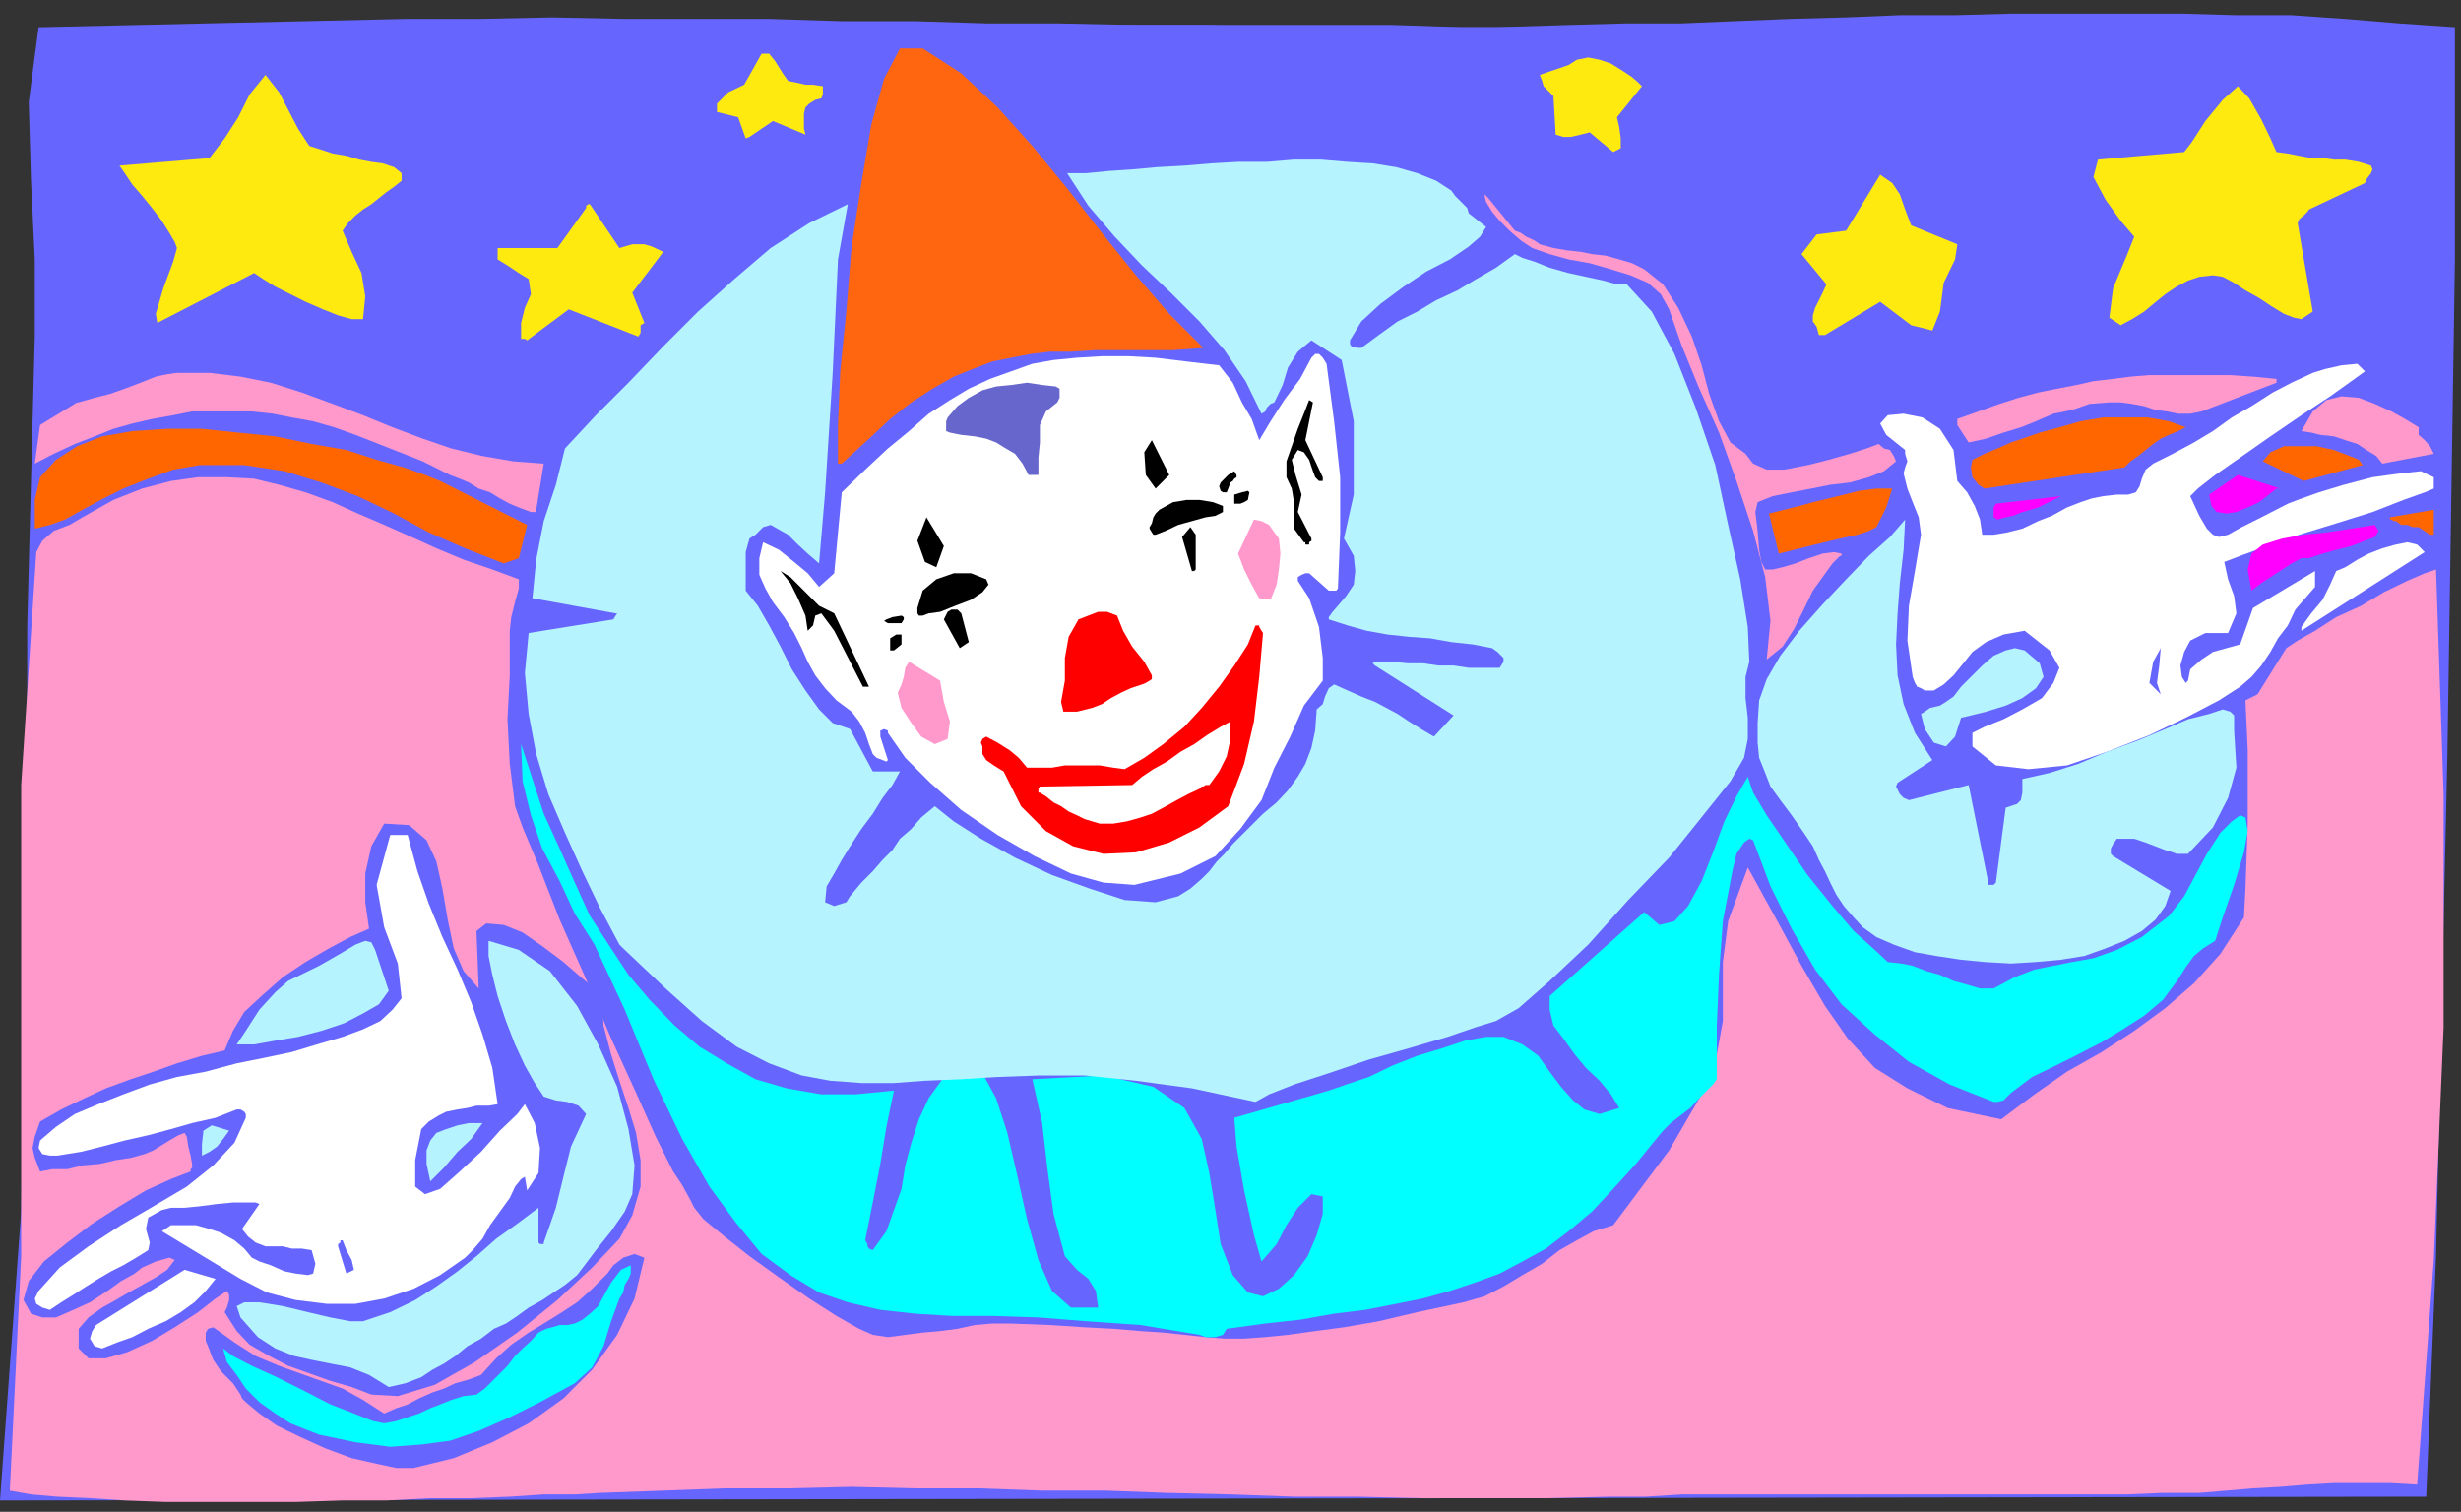 <?xml version="1.0" encoding="UTF-8" standalone="no"?>
<svg
   xmlns:ooo="http://xml.openoffice.org/svg/export"
   xmlns:dc="http://purl.org/dc/elements/1.1/"
   xmlns:cc="http://creativecommons.org/ns#"
   xmlns:rdf="http://www.w3.org/1999/02/22-rdf-syntax-ns#"
   xmlns:svg="http://www.w3.org/2000/svg"
   xmlns="http://www.w3.org/2000/svg"
   xmlns:sodipodi="http://sodipodi.sourceforge.net/DTD/sodipodi-0.dtd"
   xmlns:inkscape="http://www.inkscape.org/namespaces/inkscape"
   version="1.2"
   width="32.54mm"
   height="19.99mm"
   viewBox="0 0 3254 1999"
   preserveAspectRatio="xMidYMid"
   xml:space="preserve"
   id="svg192"
   sodipodi:docname="clown2.svg"
   style="fill-rule:evenodd;stroke-width:28.222;stroke-linejoin:round"
   inkscape:version="0.92.5 (2060ec1f9f, 2020-04-08)"><rect x="0" y="0" width="3254" height="1999" fill="#333333" stroke="none"/><sodipodi:namedview
   pagecolor="#ffffff"
   bordercolor="#666666"
   borderopacity="1"
   objecttolerance="10"
   gridtolerance="10"
   guidetolerance="10"
   inkscape:pageopacity="0"
   inkscape:pageshadow="2"
   inkscape:window-width="664"
   inkscape:window-height="487"
   id="namedview194"
   showgrid="false"
   inkscape:zoom="0.2102413"
   inkscape:cx="61.492914"
   inkscape:cy="37.757479"
   inkscape:window-x="0"
   inkscape:window-y="0"
   inkscape:window-maximized="0"
   inkscape:current-layer="svg192" />
 <defs
   class="ClipPathGroup"
   id="defs8">
  <clipPath
   id="presentation_clip_path"
   clipPathUnits="userSpaceOnUse">
   <rect
   x="0"
   y="0"
   width="21000"
   height="29700"
   id="rect2" />
  </clipPath>
  <clipPath
   id="presentation_clip_path_shrink"
   clipPathUnits="userSpaceOnUse">
   <rect
   x="21"
   y="29"
   width="20958"
   height="29641"
   id="rect5" />
  </clipPath>
 </defs>
 <defs
   class="TextShapeIndex"
   id="defs12">
  <g
   ooo:slide="id1"
   ooo:id-list="id3"
   id="g10" />
 </defs>
 <defs
   class="EmbeddedBulletChars"
   id="defs44">
  <g
   id="bullet-char-template-57356"
   transform="matrix(4.8828125e-4,0,0,-4.8828125e-4,0,0)">
   <path
   d="M 580,1141 1163,571 580,0 -4,571 Z"
   id="path14"
   inkscape:connector-curvature="0" />
  </g>
  <g
   id="bullet-char-template-57354"
   transform="matrix(4.8828125e-4,0,0,-4.8828125e-4,0,0)">
   <path
   d="M 8,1128 H 1137 V 0 H 8 Z"
   id="path17"
   inkscape:connector-curvature="0" />
  </g>
  <g
   id="bullet-char-template-10146"
   transform="matrix(4.8828125e-4,0,0,-4.8828125e-4,0,0)">
   <path
   d="M 174,0 602,739 174,1481 1456,739 Z M 1358,739 309,1346 659,739 Z"
   id="path20"
   inkscape:connector-curvature="0" />
  </g>
  <g
   id="bullet-char-template-10132"
   transform="matrix(4.8828125e-4,0,0,-4.8828125e-4,0,0)">
   <path
   d="M 2015,739 1276,0 H 717 l 543,543 H 174 v 393 h 1086 l -543,545 h 557 z"
   id="path23"
   inkscape:connector-curvature="0" />
  </g>
  <g
   id="bullet-char-template-10007"
   transform="matrix(4.8828125e-4,0,0,-4.8828125e-4,0,0)">
   <path
   d="m 0,-2 c -7,16 -16,29 -25,39 l 381,530 c -94,256 -141,385 -141,387 0,25 13,38 40,38 9,0 21,-2 34,-5 21,4 42,12 65,25 l 27,-13 111,-251 280,301 64,-25 24,25 c 21,-10 41,-24 62,-43 C 886,937 835,863 770,784 769,783 710,716 594,584 L 774,223 c 0,-27 -21,-55 -63,-84 l 16,-20 C 717,90 699,76 672,76 641,76 570,178 457,381 L 164,-76 c -22,-34 -53,-51 -92,-51 -42,0 -63,17 -64,51 -7,9 -10,24 -10,44 0,9 1,19 2,30 z"
   id="path26"
   inkscape:connector-curvature="0" />
  </g>
  <g
   id="bullet-char-template-10004"
   transform="matrix(4.8828125e-4,0,0,-4.8828125e-4,0,0)">
   <path
   d="M 285,-33 C 182,-33 111,30 74,156 52,228 41,333 41,471 c 0,78 14,145 41,201 34,71 87,106 158,106 53,0 88,-31 106,-94 l 23,-176 c 8,-64 28,-97 59,-98 l 735,706 c 11,11 33,17 66,17 42,0 63,-15 63,-46 V 965 c 0,-36 -10,-64 -30,-84 L 442,47 C 390,-6 338,-33 285,-33 Z"
   id="path29"
   inkscape:connector-curvature="0" />
  </g>
  <g
   id="bullet-char-template-9679"
   transform="matrix(4.8828125e-4,0,0,-4.8828125e-4,0,0)">
   <path
   d="M 813,0 C 632,0 489,54 383,161 276,268 223,411 223,592 c 0,181 53,324 160,431 106,107 249,161 430,161 179,0 323,-54 432,-161 108,-107 162,-251 162,-431 0,-180 -54,-324 -162,-431 C 1136,54 992,0 813,0 Z"
   id="path32"
   inkscape:connector-curvature="0" />
  </g>
  <g
   id="bullet-char-template-8226"
   transform="matrix(4.8828125e-4,0,0,-4.8828125e-4,0,0)">
   <path
   d="m 346,457 c -73,0 -137,26 -191,78 -54,51 -81,114 -81,188 0,73 27,136 81,188 54,52 118,78 191,78 73,0 134,-26 185,-79 51,-51 77,-114 77,-187 0,-75 -25,-137 -76,-188 -50,-52 -112,-78 -186,-78 z"
   id="path35"
   inkscape:connector-curvature="0" />
  </g>
  <g
   id="bullet-char-template-8211"
   transform="matrix(4.8828125e-4,0,0,-4.8828125e-4,0,0)">
   <path
   d="M -4,459 H 1135 V 606 H -4 Z"
   id="path38"
   inkscape:connector-curvature="0" />
  </g>
  <g
   id="bullet-char-template-61548"
   transform="matrix(4.8828125e-4,0,0,-4.8828125e-4,0,0)">
   <path
   d="m 173,740 c 0,163 58,303 173,419 116,115 255,173 419,173 163,0 302,-58 418,-173 116,-116 174,-256 174,-419 0,-163 -58,-303 -174,-418 C 1067,206 928,148 765,148 601,148 462,206 346,322 231,437 173,577 173,740 Z"
   id="path41"
   inkscape:connector-curvature="0" />
  </g>
 </defs>
 <g
   id="g49"
   transform="translate(-8873,-13850)">
  <g
   id="id2"
   class="Master_Slide">
   <g
   id="bg-id2"
   class="Background" />
   <g
   id="bo-id2"
   class="BackgroundObjects" />
  </g>
 </g>
 <g
   class="SlideGroup"
   id="g190"
   transform="translate(-8873,-13850)">
  <g
   id="g188">
   <g
   id="container-id1">
    <g
   id="id1"
   class="Slide"
   clip-path="url(#presentation_clip_path)">
     <g
   class="Page"
   id="g184">
      <g
   class="Graphic"
   id="g182">
       <g
   id="id3">
        <rect
   class="BoundingBox"
   x="8873"
   y="13850"
   width="3254"
   height="1999"
   id="rect51"
   style="fill:none;stroke:none" />
        <path
   d="m 12081,15829 -3208,5 28,-382 8,-389 v -386 l 10,-382 v -102 l -5,-104 -3,-104 13,-99 485,-11 h 97 l 97,-2 96,2 h 94 97 l 96,3 h 97 l 97,3 h 94 l 96,2 h 97 l 97,3 h 94 96 97 l 96,-3 74,-2 h 74 l 71,-3 74,-3 74,-2 73,-3 h 74 l 74,-2 h 73 74 74 l 71,2 h 74 l 73,5 72,6 73,5 v 307 l -10,657 -15,661 z"
   id="path53"
   inkscape:connector-curvature="0"
   style="fill:#6666ff;stroke:none" />
        <path
   d="m 12069,15813 -36,-2 h -36 -38 l -35,2 -36,3 -36,2 -35,3 -36,3 h -48 l -48,2 h -49 -50 -49 -48 -48 -49 -51 -48 -48 -48 -51 -49 l -48,3 h -48 l -84,2 h -81 -84 l -84,-2 h -84 l -84,-3 -84,-2 -81,-3 h -84 l -84,-3 h -84 l -84,-2 -84,2 h -84 l -81,3 -84,3 -33,2 h -41 l -45,3 -51,2 h -54 l -58,3 h -58 l -62,2 h -58 -58 -56 l -54,-2 -46,-3 -43,-2 -35,-3 -28,-5 15,-310 v -311 -312 l 20,-308 8,-15 15,-13 21,-8 17,-10 41,-23 38,-15 38,-10 36,-5 h 38 l 36,2 33,8 35,10 36,13 33,15 35,15 36,16 33,15 36,15 38,13 35,13 v 12 l -5,18 -5,20 -2,18 v 59 l -3,58 3,59 7,56 10,28 21,50 28,72 35,79 33,78 33,72 26,58 18,36 5,10 12,18 11,20 5,10 12,15 28,23 33,26 39,28 40,28 36,23 30,17 18,8 20,3 23,-3 23,-3 23,-2 23,-3 23,-5 23,-2 h 23 l 53,2 46,3 38,2 36,3 30,2 28,3 28,3 25,2 h 26 l 28,-2 30,-3 36,-5 38,-5 46,-8 51,-12 61,-13 28,-8 25,-13 25,-15 26,-15 23,-18 23,-13 22,-12 26,-8 74,-99 43,-74 20,-53 8,-44 v -38 -40 l 7,-54 26,-71 38,69 33,61 31,53 30,43 36,39 43,27 53,26 71,15 44,-33 43,-30 46,-26 43,-28 41,-30 38,-33 35,-39 31,-48 2,-38 3,-86 v -97 l -3,-66 16,-8 38,-61 15,-10 23,-13 28,-18 33,-15 30,-18 31,-15 23,-10 15,-5 10,297 v 308 l -13,308 z"
   id="path55"
   inkscape:connector-curvature="0"
   style="fill:#ff99cc;stroke:none" />
        <path
   d="m 9155,15605 28,20 28,18 31,13 28,10 28,10 28,10 27,15 28,18 16,-7 15,-5 15,-8 18,-8 15,-5 15,-7 18,-5 16,-6 20,-22 20,-18 23,-16 20,-12 21,-13 23,-15 20,-18 20,-20 8,-11 13,-10 15,-5 13,5 -13,54 -23,48 -33,46 -38,38 -46,33 -48,25 -51,21 -53,13 h -23 l -28,-6 -31,-7 -35,-13 -33,-15 -31,-15 -23,-16 -18,-15 -5,-5 -2,-5 -10,-15 -16,-16 -10,-15 -7,-18 -3,-7 v -11 l 3,-5 z"
   id="path57"
   inkscape:connector-curvature="0"
   style="fill:#6666ff;stroke:none" />
        <path
   d="m 9170,15585 3,-6 3,-10 v -7 l -3,-5 -15,10 -23,18 -31,20 -30,18 -33,15 -28,8 h -23 l -13,-13 v -26 l 13,-15 18,-13 18,-10 17,-10 18,-10 18,-10 15,-10 10,-13 -7,-3 -18,5 -18,8 -10,8 -18,10 -18,13 -23,15 -22,10 -23,10 h -18 l -15,-5 -10,-18 7,-25 20,-26 31,-25 33,-25 36,-23 35,-21 33,-15 26,-10 v -3 l 2,-2 v -3 -2 l -2,-11 -3,-12 -2,-13 -3,-5 -8,3 -12,7 -13,8 -8,5 -12,5 -18,5 -20,3 -21,5 -23,2 -20,5 h -20 l -16,3 -7,-18 -3,-13 3,-15 7,-20 28,-16 31,-15 28,-13 33,-12 30,-10 31,-11 33,-10 30,-7 11,-26 15,-25 25,-23 26,-23 30,-20 31,-18 28,-15 25,-11 -5,-35 v -38 l 8,-36 17,-30 33,2 23,20 13,28 8,36 7,41 8,38 13,30 20,23 -3,-76 13,-10 23,2 25,10 26,18 28,21 23,20 18,15 10,10 2,39 10,38 11,35 12,36 10,33 6,36 v 35 l -11,38 -17,31 -36,38 -46,43 -53,43 -56,39 -53,30 -49,15 -35,-2 -26,-10 -28,-8 -28,-10 -28,-10 -25,-13 -26,-15 -17,-18 z"
   id="path59"
   inkscape:connector-curvature="0"
   style="fill:#6666ff;stroke:none" />
        <path
   d="m 9117,15529 41,12 -13,16 -15,15 -18,13 -20,12 -23,10 -21,11 -20,7 -20,8 -10,-3 -6,-10 3,-10 5,-8 z"
   id="path61"
   inkscape:connector-curvature="0"
   style="fill:#ffffff;stroke:none" />
        <path
   d="m 8926,15358 21,-18 25,-17 31,-13 33,-13 35,-13 36,-10 38,-7 41,-11 35,-7 38,-8 33,-10 34,-10 27,-10 23,-11 16,-15 12,-15 -5,-46 -18,-48 -10,-56 18,-66 h 23 l 13,48 15,43 18,44 20,43 18,43 15,43 13,44 7,48 -12,2 h -16 l -12,3 -13,2 -15,3 -10,5 -13,8 -10,10 -8,41 v 35 l 13,10 20,-7 26,-23 28,-26 25,-28 23,-22 10,-13 13,25 7,33 -2,33 -15,23 -3,-18 -5,3 -8,10 -7,15 -13,18 -13,18 -10,18 -13,15 -10,10 -33,23 -35,18 -39,13 -38,7 h -38 l -41,-5 -38,-10 -35,-18 -104,-63 12,-8 h 16 17 l 18,5 15,5 18,10 13,11 10,12 10,5 15,5 18,8 15,3 16,2 7,-2 3,-13 -5,-18 -13,-2 h -13 l -12,-3 h -10 -13 l -13,-5 -10,-8 -8,-10 23,-33 -5,-2 h -13 -17 l -21,2 -23,3 -20,2 h -18 l -12,3 -18,10 -3,15 5,18 -2,10 -16,10 -17,10 -16,8 -17,10 -16,10 -17,11 -16,10 -15,10 -10,-3 -8,-5 -2,-7 5,-10 28,-31 38,-28 43,-28 43,-25 44,-26 35,-28 28,-30 15,-33 v -5 l -2,-3 -5,-3 h -5 l -28,11 -31,7 -28,8 -30,8 -31,7 -30,8 -28,7 -31,5 h -10 l -10,-2 -5,-8 z"
   id="path63"
   inkscape:connector-curvature="0"
   style="fill:#ffffff;stroke:none" />
        <path
   d="m 9331,15534 -11,-36 v -3 l 3,-2 v -3 h 3 l 5,13 7,13 3,13 z"
   id="path65"
   inkscape:connector-curvature="0"
   style="fill:#6666ff;stroke:none" />
        <path
   d="m 9562,14834 15,46 15,46 21,46 20,45 20,44 26,40 25,38 28,33 33,34 33,28 36,22 38,21 41,12 46,8 h 45 l 51,-5 -10,48 -8,49 -10,51 -10,50 3,5 v 3 l 2,3 5,2 18,-25 10,-28 10,-28 5,-31 8,-30 10,-31 13,-28 18,-25 53,-8 18,33 15,46 13,56 13,58 15,54 18,41 25,22 h 36 l -3,-22 -10,-16 -15,-12 -16,-18 -15,-56 -8,-59 -7,-61 -13,-58 94,-5 66,15 41,28 23,41 10,45 8,49 7,45 16,41 20,23 20,5 21,-10 20,-18 18,-25 12,-28 8,-28 v -23 l -15,-3 -18,18 -15,23 -13,25 -20,23 -10,-35 -13,-59 -10,-58 -3,-38 125,-36 23,-8 30,-10 31,-15 33,-13 33,-10 30,-10 28,-5 h 23 l 25,10 21,15 15,21 15,20 16,18 15,12 20,6 26,-8 -11,-18 -15,-18 -18,-17 -15,-18 -15,-21 -13,-17 -5,-21 v -18 l 125,-111 20,17 20,-5 18,-20 18,-33 15,-38 15,-41 16,-33 15,-26 7,21 18,30 26,38 28,41 33,41 28,33 28,25 17,16 18,2 15,3 18,7 18,5 18,8 18,5 17,5 h 18 l 28,-15 26,-10 25,-5 25,-5 28,-5 31,-11 33,-17 36,-28 20,-26 15,-28 15,-28 18,-28 5,-5 10,-10 11,-8 7,3 3,18 -5,28 -13,43 -15,43 -10,31 -16,10 -12,10 -11,15 -10,16 -20,27 -25,21 -28,18 -28,17 -31,16 -30,15 -31,15 -28,21 -5,5 -5,5 -8,2 h -5 l -58,-23 -54,-30 -45,-36 -44,-40 -35,-46 -31,-54 -28,-56 -23,-61 -5,-2 -7,5 -10,15 -5,21 -13,68 -5,69 -3,69 v 71 l -5,7 -8,8 -10,10 -12,13 -13,10 -13,10 -10,10 -5,6 -31,38 -30,33 -28,30 -31,26 -30,23 -31,17 -30,16 -33,12 -33,11 -36,10 -35,7 -41,8 -41,5 -45,8 -46,5 -51,7 -5,8 -10,3 h -13 l -8,-3 -78,-13 -72,-5 -63,-5 -61,-2 h -54 l -48,-3 -46,-5 -43,-10 -38,-13 -38,-23 -38,-28 -33,-40 -36,-49 -36,-63 -38,-79 -38,-92 -20,-43 -20,-43 -26,-41 -20,-43 -23,-43 -15,-44 -11,-45 z"
   id="path67"
   inkscape:connector-curvature="0"
   style="fill:#00ffff;stroke:none" />
        <path
   d="m 9168,15633 13,10 25,13 33,15 36,18 35,18 31,12 25,10 15,3 16,-3 15,-5 15,-5 15,-7 13,-5 15,-6 16,-5 17,-2 11,-8 10,-10 10,-10 10,-10 10,-13 10,-10 11,-10 10,-11 10,-5 8,-2 10,-3 h 10 l 10,-2 10,-5 10,-8 11,-10 7,-13 10,-18 13,-17 13,-6 v 11 l -3,7 -5,8 -2,10 -5,8 -11,30 -10,33 -15,28 -23,21 -46,25 -40,20 -41,18 -38,13 -38,5 -41,3 -46,-6 -48,-10 -18,-7 -20,-8 -20,-13 -21,-15 -18,-18 -12,-18 -13,-17 z"
   id="path69"
   inkscape:connector-curvature="0"
   style="fill:#00ffff;stroke:none" />
        <path
   d="m 10047,14819 v -3 l -5,-2 -5,2 v 8 l 10,31 -2,2 -5,-2 -8,-3 -5,-5 -5,-13 -5,-15 -8,-15 -10,-13 -20,-15 -15,-16 -13,-17 -10,-18 -8,-18 -10,-20 -13,-21 -15,-20 -10,-18 -8,-18 v -22 l 5,-21 21,10 20,16 18,15 15,18 20,-18 10,-107 31,-30 30,-28 28,-23 26,-23 28,-18 25,-15 28,-13 28,-10 28,-10 28,-5 31,-3 33,-2 h 35 l 36,2 41,5 43,5 18,23 12,26 13,22 10,28 15,-25 18,-28 21,-28 15,-28 5,-5 h 5 l 5,5 5,8 10,76 8,74 v 73 l -3,74 -2,3 h -3 -5 -2 l -26,-23 h -5 l -5,2 -5,3 v 5 l 15,23 13,38 5,41 v 30 l -25,33 -18,41 -21,41 -17,43 -28,38 -33,36 -46,23 -61,15 -41,-3 -43,-12 -48,-23 -49,-28 -48,-33 -41,-36 -33,-33 z"
   id="path71"
   inkscape:connector-curvature="0"
   style="fill:#ffffff;stroke:none" />
        <path
   d="m 10200,14870 -5,-3 -8,-5 -10,-7 -5,-8 v -10 l -2,-5 2,-5 5,-3 15,8 16,10 12,10 11,13 h 17 16 l 17,-3 h 16 15 15 l 18,3 15,2 26,-15 25,-18 28,-23 23,-25 23,-28 20,-28 18,-28 10,-25 h 5 v 2 l 3,5 2,3 -5,58 -7,59 -13,56 -21,56 -38,28 -40,20 -44,13 -43,2 -40,-10 -36,-20 -33,-33 z"
   id="path73"
   inkscape:connector-curvature="0"
   style="fill:#ff0000;stroke:none" />
        <path
   d="m 10248,14890 122,-2 13,-11 15,-10 18,-10 18,-13 18,-10 17,-12 18,-11 13,-7 v 23 l -5,23 -10,20 -13,18 h -5 l -3,2 h -2 l -3,3 -15,7 -15,8 -18,10 -15,8 -15,5 -18,5 -18,3 h -18 l -10,-3 -10,-3 -10,-5 -11,-5 -10,-7 -10,-5 -10,-8 -8,-5 h -2 v -3 -2 z"
   id="path75"
   inkscape:connector-curvature="0"
   style="fill:#ffffff;stroke:none" />
        <path
   d="m 11481,14837 v -18 l 16,-8 25,-10 25,-13 26,-15 15,-20 8,-20 -13,-23 -33,-26 -28,5 -23,10 -18,13 -12,15 -13,16 -13,12 -13,8 h -12 l -5,-3 -5,-2 -3,-5 -3,-8 -7,-48 2,-46 8,-46 8,-48 -3,-23 -8,-20 -7,-18 -5,-20 2,-8 3,-8 -3,-10 v -5 l -25,-20 -8,-15 10,-11 21,-2 25,5 23,15 18,28 5,41 13,15 10,18 7,18 3,20 h 15 l 18,-3 20,-5 21,-10 18,-7 20,-11 18,-7 15,-5 15,-3 18,-2 h 15 l 10,-3 5,-8 3,-10 5,-12 10,-8 26,-13 28,-15 25,-15 25,-18 26,-15 28,-18 25,-13 28,-13 16,-5 22,-5 21,-2 10,10 -18,13 -28,20 -38,25 -41,28 -40,28 -33,23 -23,18 -10,10 12,26 10,17 8,8 8,3 12,-3 18,-10 26,-13 35,-18 13,-5 28,-10 33,-10 38,-10 36,-5 28,-3 17,8 v 15 l -12,5 -28,10 -41,16 -48,15 -49,15 -43,15 -35,13 -21,8 5,23 8,22 3,23 -11,26 h -30 l -20,10 -8,15 -5,18 2,15 5,8 3,-3 3,-15 15,-13 15,-10 18,-5 18,-5 17,-48 82,-49 v 21 l -13,15 -13,15 -10,21 -13,17 -10,18 -12,18 -13,15 -15,13 -28,18 -44,23 -48,23 -56,22 -53,18 -51,5 -43,-5 z"
   id="path77"
   inkscape:connector-curvature="0"
   style="fill:#ffffff;stroke:none" />
        <path
   d="m 10109,14834 -18,-10 -13,-18 -13,-20 -5,-20 5,-11 3,-10 2,-12 5,-8 41,25 5,28 8,26 -3,23 z"
   id="path79"
   inkscape:connector-curvature="0"
   style="fill:#ff99cc;stroke:none" />
        <path
   d="m 9442,15412 -5,-23 v -18 l 5,-13 8,-10 13,-5 15,-5 15,-3 h 18 l -15,21 -18,17 -18,21 z"
   id="path81"
   inkscape:connector-curvature="0"
   style="fill:#b5f4ff;stroke:none" />
        <path
   d="m 10533,15307 -84,-18 -74,-10 -68,-7 h -59 l -56,2 -48,3 -48,2 -41,3 h -43 l -41,-3 -38,-7 -43,-16 -43,-22 -46,-34 -48,-43 -56,-53 -5,-5 -26,-49 -23,-48 -23,-51 -22,-51 -16,-53 -10,-53 -5,-54 5,-53 112,-18 v 0 l 3,-5 2,-3 h -2 l -110,-20 5,-51 10,-51 16,-48 12,-48 41,-44 43,-43 46,-48 46,-46 48,-43 48,-41 51,-33 51,-25 -13,73 -7,150 -10,158 -8,94 -15,-13 -13,-12 -13,-13 -23,-13 -10,3 -5,5 -5,5 -8,5 -5,18 v 15 18 18 l 16,20 15,26 15,28 15,30 18,28 18,25 18,18 23,8 30,56 h 36 l -10,18 -13,17 -13,21 -15,20 -13,20 -13,21 -10,18 -10,17 -2,21 12,5 16,-5 5,-8 15,-18 15,-15 13,-15 13,-13 10,-15 15,-13 13,-15 18,-15 25,20 36,23 45,25 49,23 50,18 46,15 41,3 30,-8 16,-10 15,-13 10,-10 10,-13 10,-10 11,-13 10,-10 12,-12 18,-18 18,-15 15,-16 13,-18 10,-17 8,-21 5,-23 2,-28 8,-7 3,-10 5,-11 7,-5 18,8 18,8 18,7 15,8 15,8 15,10 16,10 17,10 26,-28 -104,-66 -3,-3 v 0 l 3,-2 h 2 21 l 20,2 h 20 l 21,3 h 20 l 20,3 h 21 20 l 5,-8 v -5 l -8,-8 -7,-5 -26,-5 -28,-3 -28,-5 -28,-2 -28,-3 -28,-5 -25,-7 -25,-8 v -3 l 5,-7 7,-8 11,-13 10,-15 2,-18 -2,-20 -13,-23 13,-58 v -97 l -16,-81 -40,-26 -18,15 -13,21 -7,23 -11,23 -5,2 -5,5 -2,5 -5,3 -21,-43 -28,-41 -33,-38 -38,-38 -38,-36 -36,-38 -35,-41 -28,-43 h 25 l 31,-3 30,-2 33,-3 36,-2 36,-3 35,-2 h 38 l 36,-3 h 35 l 36,3 33,2 31,5 28,8 25,10 20,13 5,7 8,8 8,8 2,7 23,18 -8,13 -15,13 -25,17 -31,16 -30,20 -31,23 -25,23 -15,25 v 5 l 2,3 8,2 h 5 l 23,-17 25,-18 26,-13 25,-15 28,-13 25,-15 26,-15 25,-18 10,5 16,5 20,8 25,7 23,5 23,5 18,5 h 13 l 33,36 30,56 28,71 26,76 17,79 16,72 10,63 2,46 -5,20 v 28 l 3,26 v 28 l -5,25 -18,31 -36,45 -45,56 -54,56 -53,59 -51,48 -41,36 -30,17 -26,8 -38,13 -51,15 -53,15 -53,18 -46,15 -33,13 z"
   id="path83"
   inkscape:connector-curvature="0"
   style="fill:#b5f4ff;stroke:none" />
        <path
   d="m 9387,15684 -26,-16 -25,-10 -26,-5 -25,-5 -23,-5 -25,-10 -23,-15 -23,-26 -5,-15 10,-5 h 20 l 31,5 33,8 30,7 26,5 h 17 l 36,-12 33,-16 28,-18 28,-20 25,-20 26,-23 28,-20 28,-21 v 46 l 2,2 h 3 2 v -2 l 16,-46 10,-41 10,-40 20,-43 -10,-11 -15,-5 -15,-2 -16,-5 -12,-18 -13,-23 -13,-28 -12,-31 -11,-33 -7,-28 -5,-25 v -20 l 40,12 41,28 36,46 28,51 25,56 15,56 8,48 -3,38 -10,23 -18,26 -20,25 -15,20 -10,13 -16,13 -15,10 -15,10 -18,10 -15,11 -15,10 -16,7 -17,13 -18,10 -16,13 -15,10 -15,8 -15,10 -21,8 z"
   id="path85"
   inkscape:connector-curvature="0"
   style="fill:#b5f4ff;stroke:none" />
        <path
   d="m 9140,15378 v -15 l 2,-18 11,-7 23,7 -8,11 -8,10 -10,7 z"
   id="path87"
   inkscape:connector-curvature="0"
   style="fill:#b5f4ff;stroke:none" />
        <path
   d="m 9186,15231 12,-18 18,-28 21,-23 17,-15 41,-20 28,-16 20,-12 13,-5 8,2 5,10 7,21 11,33 -13,18 -21,12 -25,13 -30,10 -31,8 -30,5 -28,5 z"
   id="path89"
   inkscape:connector-curvature="0"
   style="fill:#b5f4ff;stroke:none" />
        <path
   d="m 11392,14537 -2,40 -5,44 -3,40 -2,41 2,41 8,38 15,38 23,36 -46,30 -2,5 5,10 5,5 7,3 79,-20 26,129 v 3 h 5 2 l 3,-3 13,-99 15,-5 5,-5 2,-10 v -18 l 36,-8 38,-12 38,-16 41,-15 36,-15 30,-13 28,-7 18,-6 10,3 5,5 v 10 10 l 3,49 -11,40 -20,39 -33,35 h -15 l -5,-2 -10,-3 -13,-5 -13,-5 -15,-5 h -13 -10 l -5,7 -3,6 v 2 5 l 3,3 76,46 -7,20 -13,18 -18,15 -23,13 -25,10 -28,10 -31,5 -33,3 -33,2 -35,-2 -31,-3 -33,-5 -28,-5 -28,-10 -23,-10 -18,-13 -12,-13 -13,-15 -10,-15 -8,-16 -7,-15 -8,-15 -8,-18 -10,-15 -18,-26 -15,-20 -13,-18 -7,-18 -8,-20 -2,-20 v -26 l 2,-30 10,-28 18,-31 25,-33 31,-35 31,-33 30,-31 28,-25 z"
   id="path91"
   inkscape:connector-curvature="0"
   style="fill:#b5f4ff;stroke:none" />
        <path
   d="m 11466,14799 -8,25 -12,13 -16,-5 -12,-18 -5,-20 5,-3 7,-5 13,-3 8,-5 10,-7 10,-13 15,-15 13,-13 15,-13 16,-7 12,-3 13,3 20,17 5,18 -10,15 -18,13 -22,10 -26,8 -20,5 z"
   id="path93"
   inkscape:connector-curvature="0"
   style="fill:#b5f4ff;stroke:none" />
        <path
   d="m 10014,14758 -38,-74 -17,-23 -8,3 -3,13 -7,7 -3,-20 -10,-23 -10,-20 -13,-16 13,8 18,18 20,20 20,10 46,97 z"
   id="path95"
   inkscape:connector-curvature="0"
   style="fill:#000000;stroke:none" />
        <path
   d="m 11725,14753 5,15 -15,-15 5,-28 10,-18 -2,23 z"
   id="path97"
   inkscape:connector-curvature="0"
   style="fill:#6666ff;stroke:none" />
        <path
   d="m 11209,14722 5,-51 -7,-58 -16,-61 -22,-66 -23,-64 -26,-58 -23,-56 -17,-49 -11,-20 -17,-15 -23,-10 -26,-8 -28,-8 -28,-5 -25,-7 -23,-8 -15,-10 -15,-13 -13,-13 -10,-12 -8,-13 -2,-8 v -2 l 5,5 35,43 8,3 7,5 11,5 7,5 18,5 18,3 18,2 15,3 18,2 18,5 17,5 16,8 25,20 20,31 18,38 13,38 10,38 13,36 15,28 20,15 10,13 18,8 h 23 l 31,-6 28,-7 28,-8 22,-7 16,-6 7,6 8,2 5,8 3,7 -16,13 -20,8 -25,7 -26,3 -25,5 -26,5 -25,5 -20,8 -3,13 3,25 2,25 3,16 5,10 h 10 l 13,-3 17,-5 18,-7 18,-6 15,-2 10,2 v 3 h -2 v 0 l -3,3 -7,7 -26,36 -12,25 -13,26 -15,23 z"
   id="path99"
   inkscape:connector-curvature="0"
   style="fill:#ff99cc;stroke:none" />
        <path
   d="m 10055,14710 h -5 v -5 -8 -3 l 8,-5 h 7 v 13 z"
   id="path101"
   inkscape:connector-curvature="0"
   style="fill:#000000;stroke:none" />
        <path
   d="m 10142,14707 -21,-38 5,-10 5,-3 h 8 l 5,5 10,38 z"
   id="path103"
   inkscape:connector-curvature="0"
   style="fill:#000000;stroke:none" />
        <path
   d="m 10065,14664 3,2 v 3 l -3,5 h -2 -16 l -5,-3 3,-2 8,-3 z"
   id="path105"
   inkscape:connector-curvature="0"
   style="fill:#000000;stroke:none" />
        <path
   d="m 11916,14684 v -5 l 13,-18 15,-18 10,-20 8,-18 12,-5 16,-10 15,-8 18,-7 18,-5 15,-3 13,3 10,10 z"
   id="path107"
   inkscape:connector-curvature="0"
   style="fill:#ffffff;stroke:none" />
        <path
   d="m 10093,14664 h -5 l -2,-3 v -5 -2 l 7,-23 18,-15 23,-8 h 23 l 20,8 3,7 -8,10 -15,10 -21,8 -20,8 -15,2 z"
   id="path109"
   inkscape:connector-curvature="0"
   style="fill:#000000;stroke:none" />
        <path
   d="m 10553,14643 -15,-2 -10,-18 -10,-20 -8,-21 21,-45 10,2 10,5 7,10 6,8 2,20 -2,21 -3,20 z"
   id="path111"
   inkscape:connector-curvature="0"
   style="fill:#ff99cc;stroke:none" />
        <path
   d="m 11850,14631 -5,-28 5,-21 15,-12 26,-8 28,-5 30,-3 33,-5 31,-5 5,8 -5,8 -13,5 -18,7 -20,5 -18,5 -18,6 h -10 l -13,7 -20,13 -20,13 z"
   id="path113"
   inkscape:connector-curvature="0"
   style="fill:#ff00ff;stroke:none" />
        <path
   d="m 10449,14605 -13,-45 11,-13 7,10 v 23 18 2 3 l -2,2 z"
   id="path115"
   inkscape:connector-curvature="0"
   style="fill:#000000;stroke:none" />
        <path
   d="m 9539,14595 -51,-20 -48,-21 -46,-25 -48,-23 -48,-18 -49,-15 -53,-8 h -59 l -35,6 -33,12 -33,13 -26,13 -28,15 -23,13 -20,7 -20,5 v -38 l 7,-30 21,-23 28,-18 33,-13 40,-7 46,-3 h 46 l 48,5 49,5 48,10 46,8 40,13 36,10 28,10 20,8 115,58 -11,44 z"
   id="path117"
   inkscape:connector-curvature="0"
   style="fill:#ff6600;stroke:none" />
        <path
   d="m 10098,14534 23,38 -10,28 -15,-7 -10,-28 z"
   id="path119"
   inkscape:connector-curvature="0"
   style="fill:#000000;stroke:none" />
        <path
   d="m 11225,14582 -13,-53 20,-5 20,-5 18,-5 21,-5 20,-5 20,-5 23,-3 h 21 l -8,25 -8,16 -5,10 -10,5 -15,5 -23,5 -33,8 z"
   id="path121"
   inkscape:connector-curvature="0"
   style="fill:#ff6600;stroke:none" />
        <path
   d="m 10597,14567 -13,-18 v -17 -18 l -3,-18 -7,-15 v -21 l 7,-20 8,-23 8,-20 2,-5 3,-8 2,-5 5,3 -10,50 23,49 v 5 h -5 l -3,-3 -2,-2 -3,-8 -5,-15 -7,-10 -8,-3 -8,13 5,20 8,26 -5,23 18,35 v 3 l -3,2 v 3 h -2 -3 v -3 0 z"
   id="path123"
   inkscape:connector-curvature="0"
   style="fill:#000000;stroke:none" />
        <path
   d="m 10401,14557 h -3 l -2,-3 -3,-5 v -2 l 3,-5 2,-8 3,-5 5,-5 18,-10 18,-3 h 17 l 18,3 13,5 v 8 l -10,5 -13,2 -18,5 -18,5 -17,8 z"
   id="path125"
   inkscape:connector-curvature="0"
   style="fill:#000000;stroke:none" />
        <path
   d="m 12091,14557 h -5 l -15,-10 h -8 l -7,-3 h -8 l -7,-5 h -3 l -3,-2 h -2 v -3 l 58,-10 z"
   id="path127"
   inkscape:connector-curvature="0"
   style="fill:#ff6600;stroke:none" />
        <path
   d="m 9582,14524 v 3 h -2 -3 -2 l -16,-6 -12,-5 -13,-7 -13,-8 -15,-5 -13,-8 -12,-5 -13,-5 -36,-18 -38,-15 -51,-20 -28,-10 -28,-8 -28,-5 -25,-5 -28,-3 h -25 -28 -26 l -25,5 -28,5 -26,6 -25,7 -25,10 -26,10 -28,13 -25,13 7,-51 49,-30 45,-21 44,-13 43,-5 h 43 l 41,5 40,8 41,13 41,15 40,15 39,16 40,15 38,13 41,10 41,7 40,3 z"
   id="path129"
   inkscape:connector-curvature="0"
   style="fill:#ff99cc;stroke:none" />
        <path
   d="m 11512,14516 86,-10 -10,5 -10,5 -10,5 -10,3 -11,3 -12,5 -10,2 -11,3 -5,-3 v -5 -8 z"
   id="path131"
   inkscape:connector-curvature="0"
   style="fill:#ff00ff;stroke:none" />
        <path
   d="m 11794,14504 38,-26 56,18 v 0 0 h -3 -2 l -10,8 -13,10 -15,7 -15,6 -13,2 -13,-2 -7,-8 z"
   id="path133"
   inkscape:connector-curvature="0"
   style="fill:#ff00ff;stroke:none" />
        <path
   d="m 10505,14516 v -12 l 10,-3 8,-2 2,2 -2,10 -5,3 -5,2 h -5 z"
   id="path135"
   inkscape:connector-curvature="0"
   style="fill:#000000;stroke:none" />
        <path
   d="m 10485,14493 2,-5 10,-10 8,-5 3,5 v 3 l -3,2 -2,3 -3,2 -3,8 -2,5 h -5 l -3,-2 z"
   id="path137"
   inkscape:connector-curvature="0"
   style="fill:#000000;stroke:none" />
        <path
   d="m 10396,14432 23,46 -18,18 -13,-18 -2,-30 z"
   id="path139"
   inkscape:connector-curvature="0"
   style="fill:#000000;stroke:none" />
        <path
   d="m 11763,14415 -10,5 -12,5 -11,5 -10,7 -10,8 -10,8 -10,7 -8,8 -185,28 -8,-5 -8,-10 -2,-13 2,-10 16,-8 17,-7 18,-8 15,-5 23,-8 26,-7 28,-8 30,-5 h 31 28 l 28,5 z"
   id="path141"
   inkscape:connector-curvature="0"
   style="fill:#ff6600;stroke:none" />
        <path
   d="m 10233,14478 -8,-15 -10,-13 -12,-7 -13,-8 -13,-5 -15,-3 -18,-2 -15,-3 -5,-2 v -8 -5 l 2,-5 13,-15 15,-11 18,-10 18,-5 20,-2 21,-3 20,3 18,2 5,3 v 5 7 l -3,6 -15,12 -8,18 v 23 l -2,20 v 21 2 h -5 -3 z"
   id="path143"
   inkscape:connector-curvature="0"
   style="fill:#6666cc;stroke:none" />
        <path
   d="m 11919,14486 -54,-26 10,-12 18,-8 h 20 23 l 23,5 21,8 12,5 5,7 z"
   id="path145"
   inkscape:connector-curvature="0"
   style="fill:#ff6600;stroke:none" />
        <path
   d="m 9986,14463 h -5 v -51 l 3,-71 8,-79 7,-86 13,-84 13,-77 17,-61 21,-40 h 30 l 51,33 48,45 46,51 46,56 46,59 45,56 44,51 45,45 -40,3 h -38 -33 -33 l -31,2 h -28 l -25,3 -26,5 -25,5 -26,10 -25,10 -28,16 -28,18 -28,22 -30,28 z"
   id="path147"
   inkscape:connector-curvature="0"
   style="fill:#ff660f;stroke:none" />
        <path
   d="m 9570,14445 -110,-41 -68,-25 -61,-18 -54,-13 -46,-7 -40,-5 h -33 l -31,2 -25,5 -23,5 -20,8 -21,8 -20,7 -20,5 -21,6 h -23 -28 l 3,-120 -3,-120 v -119 l 3,-120 28,-5 25,-2 28,-3 h 28 26 28 25 28 l 92,-2 91,-3 h 94 l 92,-2 h 91 l 92,-3 h 94 91 92 94 91 92 94 91 92 94 92 l 91,3 h 94 92 l 91,2 h 94 92 l 91,3 h 94 92 91 l 94,2 h 92 91 95 91 l 5,3 3,127 -3,127 -5,127 -10,127 -74,-48 10,-20 -2,-13 -13,-5 h -20 -23 l -26,5 -20,5 -13,5 -40,-2 -38,-3 -33,-2 h -31 -28 l -23,2 -25,3 -23,2 -23,5 -23,5 -25,8 -26,5 -28,8 -30,10 -33,8 -38,10 -5,2 -77,-20 -10,8 -5,12 v 16 l 3,12 -69,36 h -51 l -38,-31 -31,-45 -22,-56 -26,-59 -25,-46 -33,-30 -18,-8 -18,-5 -18,-2 -18,-6 -17,-2 -18,-5 -15,-5 -18,-8 -13,-8 -10,-7 -13,-8 -7,-10 -11,-8 -12,-7 -10,-8 -13,-7 -31,-11 -30,-10 -33,-7 -33,-6 -36,-5 -38,-2 h -36 -38 -35 -38 l -36,2 h -38 l -36,3 h -33 l -33,2 h -33 l -160,-155 -31,-7 -25,10 -18,23 -10,33 -10,38 -8,38 -5,36 -7,25 -51,38 -51,41 -48,43 -46,43 -46,41 -48,43 -49,41 -48,41 -2,12 z"
   id="path149"
   inkscape:connector-curvature="0"
   style="fill:#6666ff;stroke:none" />
        <path
   d="m 12023,14463 -8,-10 -13,-8 -12,-8 -16,-5 -15,-5 -18,-2 -12,-3 -13,-2 15,-26 18,-15 20,-5 23,2 21,8 22,10 18,10 18,11 v 10 l 8,7 7,8 5,10 z"
   id="path151"
   inkscape:connector-curvature="0"
   style="fill:#ff99cc;stroke:none" />
        <path
   d="m 11476,14435 -15,-23 v -2 -3 -3 0 l 28,-10 28,-10 25,-8 26,-7 25,-5 26,-5 22,-5 26,-3 23,-3 25,-2 h 26 25 28 28 l 30,2 31,3 v 5 l -99,38 -15,3 h -16 l -15,-3 -15,-2 -15,-5 -16,-3 -15,-2 h -15 l -26,2 -23,8 -25,5 -23,10 -20,8 -23,7 -23,8 z"
   id="path153"
   inkscape:connector-curvature="0"
   style="fill:#ff99cc;stroke:none" />
        <path
   d="m 9570,14300 -3,-2 v 0 h -3 -2 v -21 l 5,-20 8,-18 -3,-20 -13,-8 -15,-10 -13,-8 v -15 h 79 l 38,-53 v -3 l 3,-2 v 0 h 2 l 39,58 17,-5 h 16 l 10,3 15,7 -41,54 16,40 -5,3 v 5 5 l -3,5 -92,-36 z"
   id="path155"
   inkscape:connector-curvature="0"
   style="fill:#ffea0f;stroke:none" />
        <path
   d="m 9031,14069 119,-10 20,-26 18,-28 15,-30 21,-26 18,23 12,23 13,25 15,23 16,5 15,5 18,3 17,5 16,3 15,2 15,5 10,8 v 10 l -10,8 -10,7 -10,8 -10,8 -11,7 -10,8 -10,10 -7,10 12,28 13,28 5,31 -3,30 h -15 l -18,-5 -20,-8 -23,-10 -20,-10 -20,-10 -16,-10 -12,-8 -128,66 -2,-12 10,-34 13,-35 5,-18 -3,-8 -7,-12 -10,-16 -13,-17 -13,-16 -13,-15 -10,-15 z"
   id="path157"
   inkscape:connector-curvature="0"
   style="fill:#ffea0f;stroke:none" />
        <path
   d="m 11288,14226 -33,-40 20,-26 39,-5 45,-74 16,11 10,15 7,20 8,21 61,25 -3,20 -15,31 -5,38 -10,25 -28,-7 -41,-31 -73,44 h -8 l -3,-11 -5,-7 v -8 l 3,-10 5,-10 5,-10 z"
   id="path159"
   inkscape:connector-curvature="0"
   style="fill:#ffea0f;stroke:none" />
        <path
   d="m 11695,14163 -18,-21 -20,-28 -16,-30 6,-23 114,-10 10,-13 18,-28 23,-28 20,-18 15,16 16,28 12,25 8,18 15,2 15,3 16,3 h 15 l 15,2 h 15 l 18,3 16,5 2,5 -2,5 -6,8 -2,5 -74,35 -2,3 -5,5 -6,5 -2,5 20,117 -15,10 -10,-2 -13,-5 -18,-11 -15,-10 -18,-10 -15,-10 -15,-8 -13,-2 -18,2 -15,5 -15,8 -15,10 -16,13 -12,10 -16,10 -15,8 -15,-10 5,-39 18,-43 z"
   id="path161"
   inkscape:connector-curvature="0"
   style="fill:#ffea0f;stroke:none" />
        <path
   d="m 11006,14051 -31,-26 -12,3 -13,3 h -10 l -10,-3 -3,-51 -5,-5 -8,-8 -2,-7 -3,-8 38,-13 11,-7 15,-3 15,3 15,5 16,10 12,8 8,7 5,5 -33,41 3,13 2,15 v 13 z"
   id="path163"
   inkscape:connector-curvature="0"
   style="fill:#ffea0f;stroke:none" />
        <path
   d="m 9864,14031 -5,2 -10,-28 -28,-7 v -11 l 15,-15 21,-10 23,-41 h 10 l 8,10 10,16 7,10 10,2 13,3 h 10 l 13,2 v 11 l -2,5 -8,2 -8,5 -5,5 -2,8 v 10 10 l 2,8 -43,-18 z"
   id="path165"
   inkscape:connector-curvature="0"
   style="fill:#ffea0f;stroke:none" />
        <path
   d="m 9585,14270 7,-44 -33,-40 h 56 l 38,-41 21,41 51,7 -33,33 15,46 -23,-7 -15,-8 -16,-8 -10,-5 -12,-2 -13,5 -15,7 z"
   id="path167"
   inkscape:connector-curvature="0"
   style="fill:#ffea0f;stroke:none" />
        <path
   d="m 9097,14252 30,-79 -81,-92 13,-2 h 15 15 20 16 l 17,-3 13,-2 8,-8 61,-89 15,13 15,23 13,28 8,18 109,30 -8,10 -7,8 -10,7 -11,8 -10,8 -10,7 -10,8 -10,10 35,97 v 2 3 l -2,2 h -3 l -12,-5 -18,-10 -21,-10 -17,-10 -21,-10 -18,-10 -12,-6 -10,-2 -13,5 -13,8 -15,7 -18,10 -15,11 -15,10 -13,5 z"
   id="path169"
   inkscape:connector-curvature="0"
   style="fill:#ffea0f;stroke:none" />
        <path
   d="m 11425,14272 -15,-10 -18,-13 -15,-10 -18,-10 -58,41 h -3 l -2,-3 h -5 l -3,-2 15,-39 -28,-43 v 0 l 3,-2 h 2 v -3 l 56,-15 28,-54 8,13 5,13 5,13 3,12 61,23 -28,31 z"
   id="path171"
   inkscape:connector-curvature="0"
   style="fill:#ffea0f;stroke:none" />
        <path
   d="m 11669,14262 8,-23 10,-23 10,-23 13,-20 -10,-28 -18,-23 -18,-23 -10,-25 h 115 l 12,-21 18,-30 20,-25 13,-13 33,76 120,18 -82,48 -7,18 20,104 -71,-33 -48,-12 h -31 l -18,10 -15,15 -13,15 -20,13 z"
   id="path173"
   inkscape:connector-curvature="0"
   style="fill:#ffea0f;stroke:none" />
        <path
   d="m 10942,14010 3,-33 2,-20 6,-10 h 10 l 20,12 8,3 h 7 8 8 2 3 2 l 3,2 -3,16 -5,12 -10,11 -10,7 -13,5 -15,3 -13,-3 z"
   id="path175"
   inkscape:connector-curvature="0"
   style="fill:#ffea0f;stroke:none" />
        <path
   d="m 9892,13954 21,21 h 2 l 3,7 -3,10 v 6 l -2,2 h -5 l -5,-2 -3,-3 -28,15 -2,-2 v -3 -5 -2 l -13,-8 -8,-5 10,-8 13,-10 13,-10 z"
   id="path177"
   inkscape:connector-curvature="0"
   style="fill:#ffea0f;stroke:none" />
        <path
   d="m 10299,14669 13,-5 13,-5 h 12 l 13,5 8,20 12,21 16,20 10,18 v 5 l -3,2 -5,3 -5,2 -15,5 -13,6 -13,7 -12,8 -13,5 -20,5 h -18 l -3,-13 5,-28 v -30 l 5,-28 z"
   id="path179"
   inkscape:connector-curvature="0"
   style="fill:#ff0000;stroke:none" />
       </g>
      </g>
     </g>
    </g>
   </g>
  </g>
 </g>
</svg>